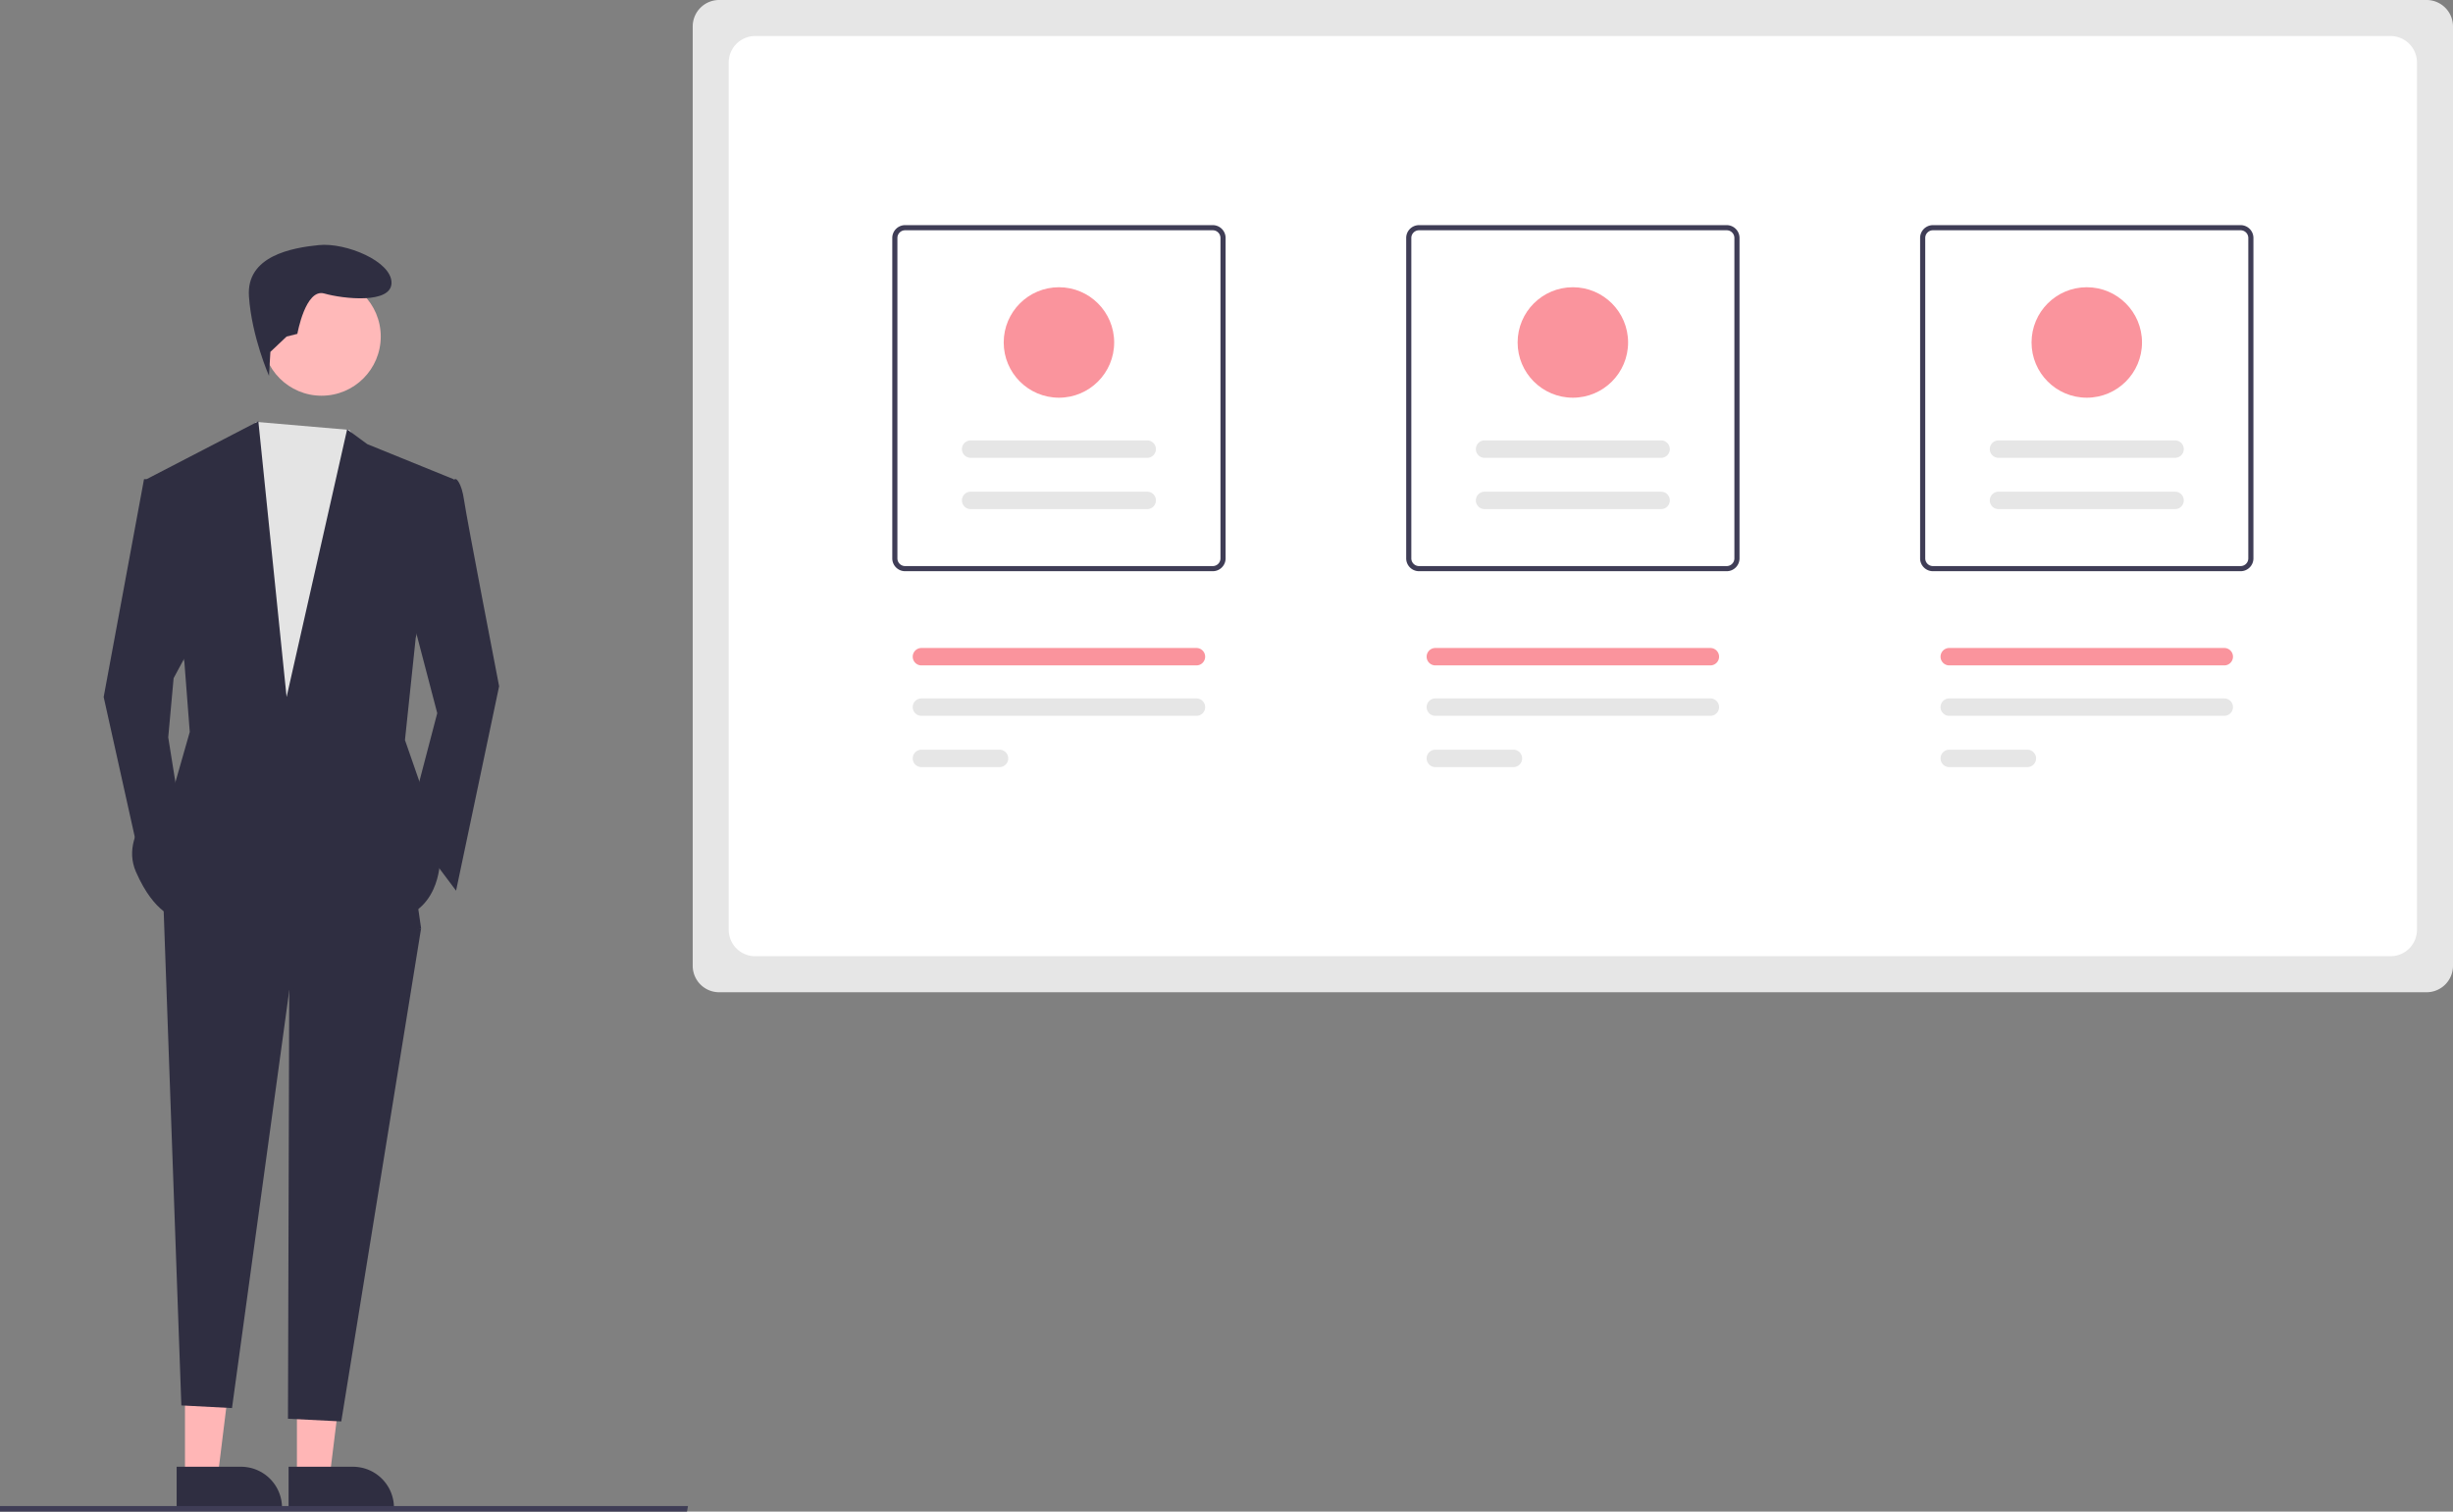 <svg id="bb6f3724-1c9c-43de-b808-32b364d0d15c" data-name="Layer 1" xmlns="http://www.w3.org/2000/svg" width="920.297" height="567.136" viewBox="0 0 920.297 567.136"><rect x="0" y="0" width="920.297" height="567.136" fill="#808080" stroke="none"/><path d="M1050.238,538.702H409.649a9.922,9.922,0,0,1-9.911-9.911V176.343a9.922,9.922,0,0,1,9.911-9.911H1050.238a9.922,9.922,0,0,1,9.911,9.911V528.791A9.922,9.922,0,0,1,1050.238,538.702Z" transform="translate(-139.852 -166.432)" fill="#e6e6e6"/><path d="M1036.723,525.187H423.163a9.922,9.922,0,0,1-9.911-9.911V189.857a9.922,9.922,0,0,1,9.911-9.911h613.56a9.922,9.922,0,0,1,9.911,9.911V515.276A9.922,9.922,0,0,1,1036.723,525.187Z" transform="translate(-139.852 -166.432)" fill="#fff"/><path d="M594.852,380.736H479.42a4.815,4.815,0,0,1-4.81-4.81V255.709a4.815,4.815,0,0,1,4.81-4.81H594.852a4.815,4.815,0,0,1,4.81,4.81V375.926A4.815,4.815,0,0,1,594.852,380.736ZM479.42,252.823a2.889,2.889,0,0,0-2.886,2.886V375.926a2.889,2.889,0,0,0,2.886,2.886H594.852a2.889,2.889,0,0,0,2.886-2.886V255.709a2.889,2.889,0,0,0-2.886-2.886Z" transform="translate(-139.852 -166.432)" fill="#3f3d56"/><path d="M787.659,380.736H672.228a4.815,4.815,0,0,1-4.81-4.81V255.709a4.815,4.815,0,0,1,4.81-4.81H787.659a4.815,4.815,0,0,1,4.81,4.81V375.926A4.815,4.815,0,0,1,787.659,380.736ZM672.228,252.823a2.889,2.889,0,0,0-2.886,2.886V375.926a2.889,2.889,0,0,0,2.886,2.886H787.659a2.889,2.889,0,0,0,2.886-2.886V255.709a2.889,2.889,0,0,0-2.886-2.886Z" transform="translate(-139.852 -166.432)" fill="#3f3d56"/><path d="M980.466,380.736H865.035a4.815,4.815,0,0,1-4.81-4.81V255.709a4.815,4.815,0,0,1,4.81-4.81H980.466a4.815,4.815,0,0,1,4.81,4.81V375.926A4.815,4.815,0,0,1,980.466,380.736ZM865.035,252.823a2.889,2.889,0,0,0-2.886,2.886V375.926a2.889,2.889,0,0,0,2.886,2.886H980.466a2.889,2.889,0,0,0,2.886-2.886V255.709a2.889,2.889,0,0,0-2.886-2.886Z" transform="translate(-139.852 -166.432)" fill="#3f3d56"/><path d="M514.846,454.234a3.265,3.265,0,1,0,.003-6.531H485.547a3.265,3.265,0,1,0,0,6.531H514.846Z" transform="translate(-139.852 -166.432)" fill="#e6e6e6"/><path d="M588.725,434.996a3.265,3.265,0,1,0,.012-6.531H485.547a3.265,3.265,0,0,0,0,6.531Z" transform="translate(-139.852 -166.432)" fill="#e6e6e6"/><path d="M707.653,454.234a3.265,3.265,0,0,0,0-6.531h-29.299a3.265,3.265,0,1,0,0,6.531Z" transform="translate(-139.852 -166.432)" fill="#e6e6e6"/><path d="M781.533,434.996a3.265,3.265,0,0,0,0-6.531H678.354a3.265,3.265,0,0,0,0,6.531Z" transform="translate(-139.852 -166.432)" fill="#e6e6e6"/><path d="M900.461,454.234a3.265,3.265,0,0,0,0-6.531H871.161a3.265,3.265,0,1,0-.003,6.531H900.461Z" transform="translate(-139.852 -166.432)" fill="#e6e6e6"/><path d="M974.34,434.996a3.265,3.265,0,0,0,0-6.531H871.161a3.265,3.265,0,1,0-.012,6.531H974.34Z" transform="translate(-139.852 -166.432)" fill="#e6e6e6"/><path d="M588.725,416.075a3.265,3.265,0,0,0,.003-6.531H485.547a3.265,3.265,0,1,0,0,6.531H588.725Z" transform="translate(-139.852 -166.432)" fill="#fa949d"/><path d="M781.533,416.075a3.265,3.265,0,0,0,0-6.531H678.354a3.265,3.265,0,1,0,0,6.531Z" transform="translate(-139.852 -166.432)" fill="#fa949d"/><path d="M974.34,416.075a3.265,3.265,0,0,0,0-6.531H871.161a3.265,3.265,0,0,0-.003,6.531H974.34Z" transform="translate(-139.852 -166.432)" fill="#fa949d"/><path d="M570.256,357.438a3.265,3.265,0,0,0,0-6.531H504.016a3.265,3.265,0,1,0-.012,6.531h66.251Z" transform="translate(-139.852 -166.432)" fill="#e6e6e6"/><path d="M570.256,338.199a3.265,3.265,0,0,0,0-6.531H504.016a3.265,3.265,0,1,0-.012,6.531h66.251Z" transform="translate(-139.852 -166.432)" fill="#e6e6e6"/><circle cx="397.284" cy="128.488" r="20.722" fill="#fa949d"/><path d="M763.063,357.438a3.265,3.265,0,0,0,0-6.531H696.824a3.265,3.265,0,0,0,0,6.531Z" transform="translate(-139.852 -166.432)" fill="#e6e6e6"/><path d="M763.063,338.199a3.265,3.265,0,0,0,0-6.531H696.824a3.265,3.265,0,0,0,0,6.531Z" transform="translate(-139.852 -166.432)" fill="#e6e6e6"/><circle cx="590.092" cy="128.488" r="20.722" fill="#fa949d"/><path d="M955.87,357.438a3.265,3.265,0,1,0,.012-6.531H889.631a3.265,3.265,0,0,0,0,6.531Z" transform="translate(-139.852 -166.432)" fill="#e6e6e6"/><path d="M955.87,338.199a3.265,3.265,0,1,0,.012-6.531H889.631a3.265,3.265,0,0,0,0,6.531Z" transform="translate(-139.852 -166.432)" fill="#e6e6e6"/><circle cx="782.899" cy="128.488" r="20.722" fill="#fa949d"/><polygon points="69.4 554.299 81.66 554.299 87.492 507.011 69.398 507.012 69.4 554.299" fill="#ffb6b6"/><path d="M206.124,716.729l24.144-.001h.001A15.387,15.387,0,0,1,245.656,732.114v.5l-39.531.001Z" transform="translate(-139.852 -166.432)" fill="#2f2e41"/><polygon points="111.4 554.299 123.66 554.299 129.492 507.011 111.398 507.012 111.4 554.299" fill="#ffb6b6"/><path d="M248.124,716.729l24.144-.001h.001A15.387,15.387,0,0,1,287.656,732.114v.5l-39.531.001Z" transform="translate(-139.852 -166.432)" fill="#2f2e41"/><polygon points="157.987 348.297 128.038 533.282 108.038 532.282 108.534 362.427 157.987 348.297" fill="#2f2e41"/><path d="M217.099,458.212l72.666,1.009,8.074,55.508-49.453,23.213L226.89,694.714l-19-1-6.939-194.124Z" transform="translate(-139.852 -166.432)" fill="#2f2e41"/><circle cx="120.645" cy="126.263" r="22.203" fill="#ffb9b9"/><polygon points="131.038 161.282 143.858 177.735 137.802 303.89 90.368 302.881 82.294 192.874 92.386 164.615 96.038 158.282 131.038 161.282" fill="#e4e4e4"/><path d="M292.792,391.601l11.102,42.388-11.102,42.388,18.166,24.222,16.148-76.703s-12.111-62.573-13.12-69.638-3.028-8.074-3.028-8.074l-8.074,1.009Z" transform="translate(-139.852 -166.432)" fill="#2f2e41"/><polygon points="72.202 241.317 65.137 254.438 63.118 276.641 67.155 301.872 53.026 325.085 38.897 261.502 54.035 179.753 60.091 179.753 72.202 241.317" fill="#2f2e41"/><path d="M241.295,298.447l-.526,8.976s-6.512-14.727-7.522-29.865,16.148-18.166,26.24-19.176S286.737,264.437,286.737,272.511s-18.166,6.055-25.231,4.037-10.092,15.139-10.092,15.139l-4.037,1.009Z" transform="translate(-139.852 -166.432)" fill="#2f2e41"/><path d="M295.82,405.731l-4.037,38.351,8.074,23.213,5.046,22.203s-0,21.194-20.185,22.203-78.721-1.009-78.721-1.009-8.074-1.009-15.139-17.157,14.129-31.287,14.129-31.287l6.056-21.194L209.025,414.814l-14.13-68.629,41.884-21.699,10.597,103.448,22.708-100.42,7.569,5.551,32.296,13.12Z" transform="translate(-139.852 -166.432)" fill="#2f2e41"/><polygon points="257.738 567.136 0 567.136 0 565.03 258.12 565.03 257.738 567.136" fill="#3f3d56"/></svg>